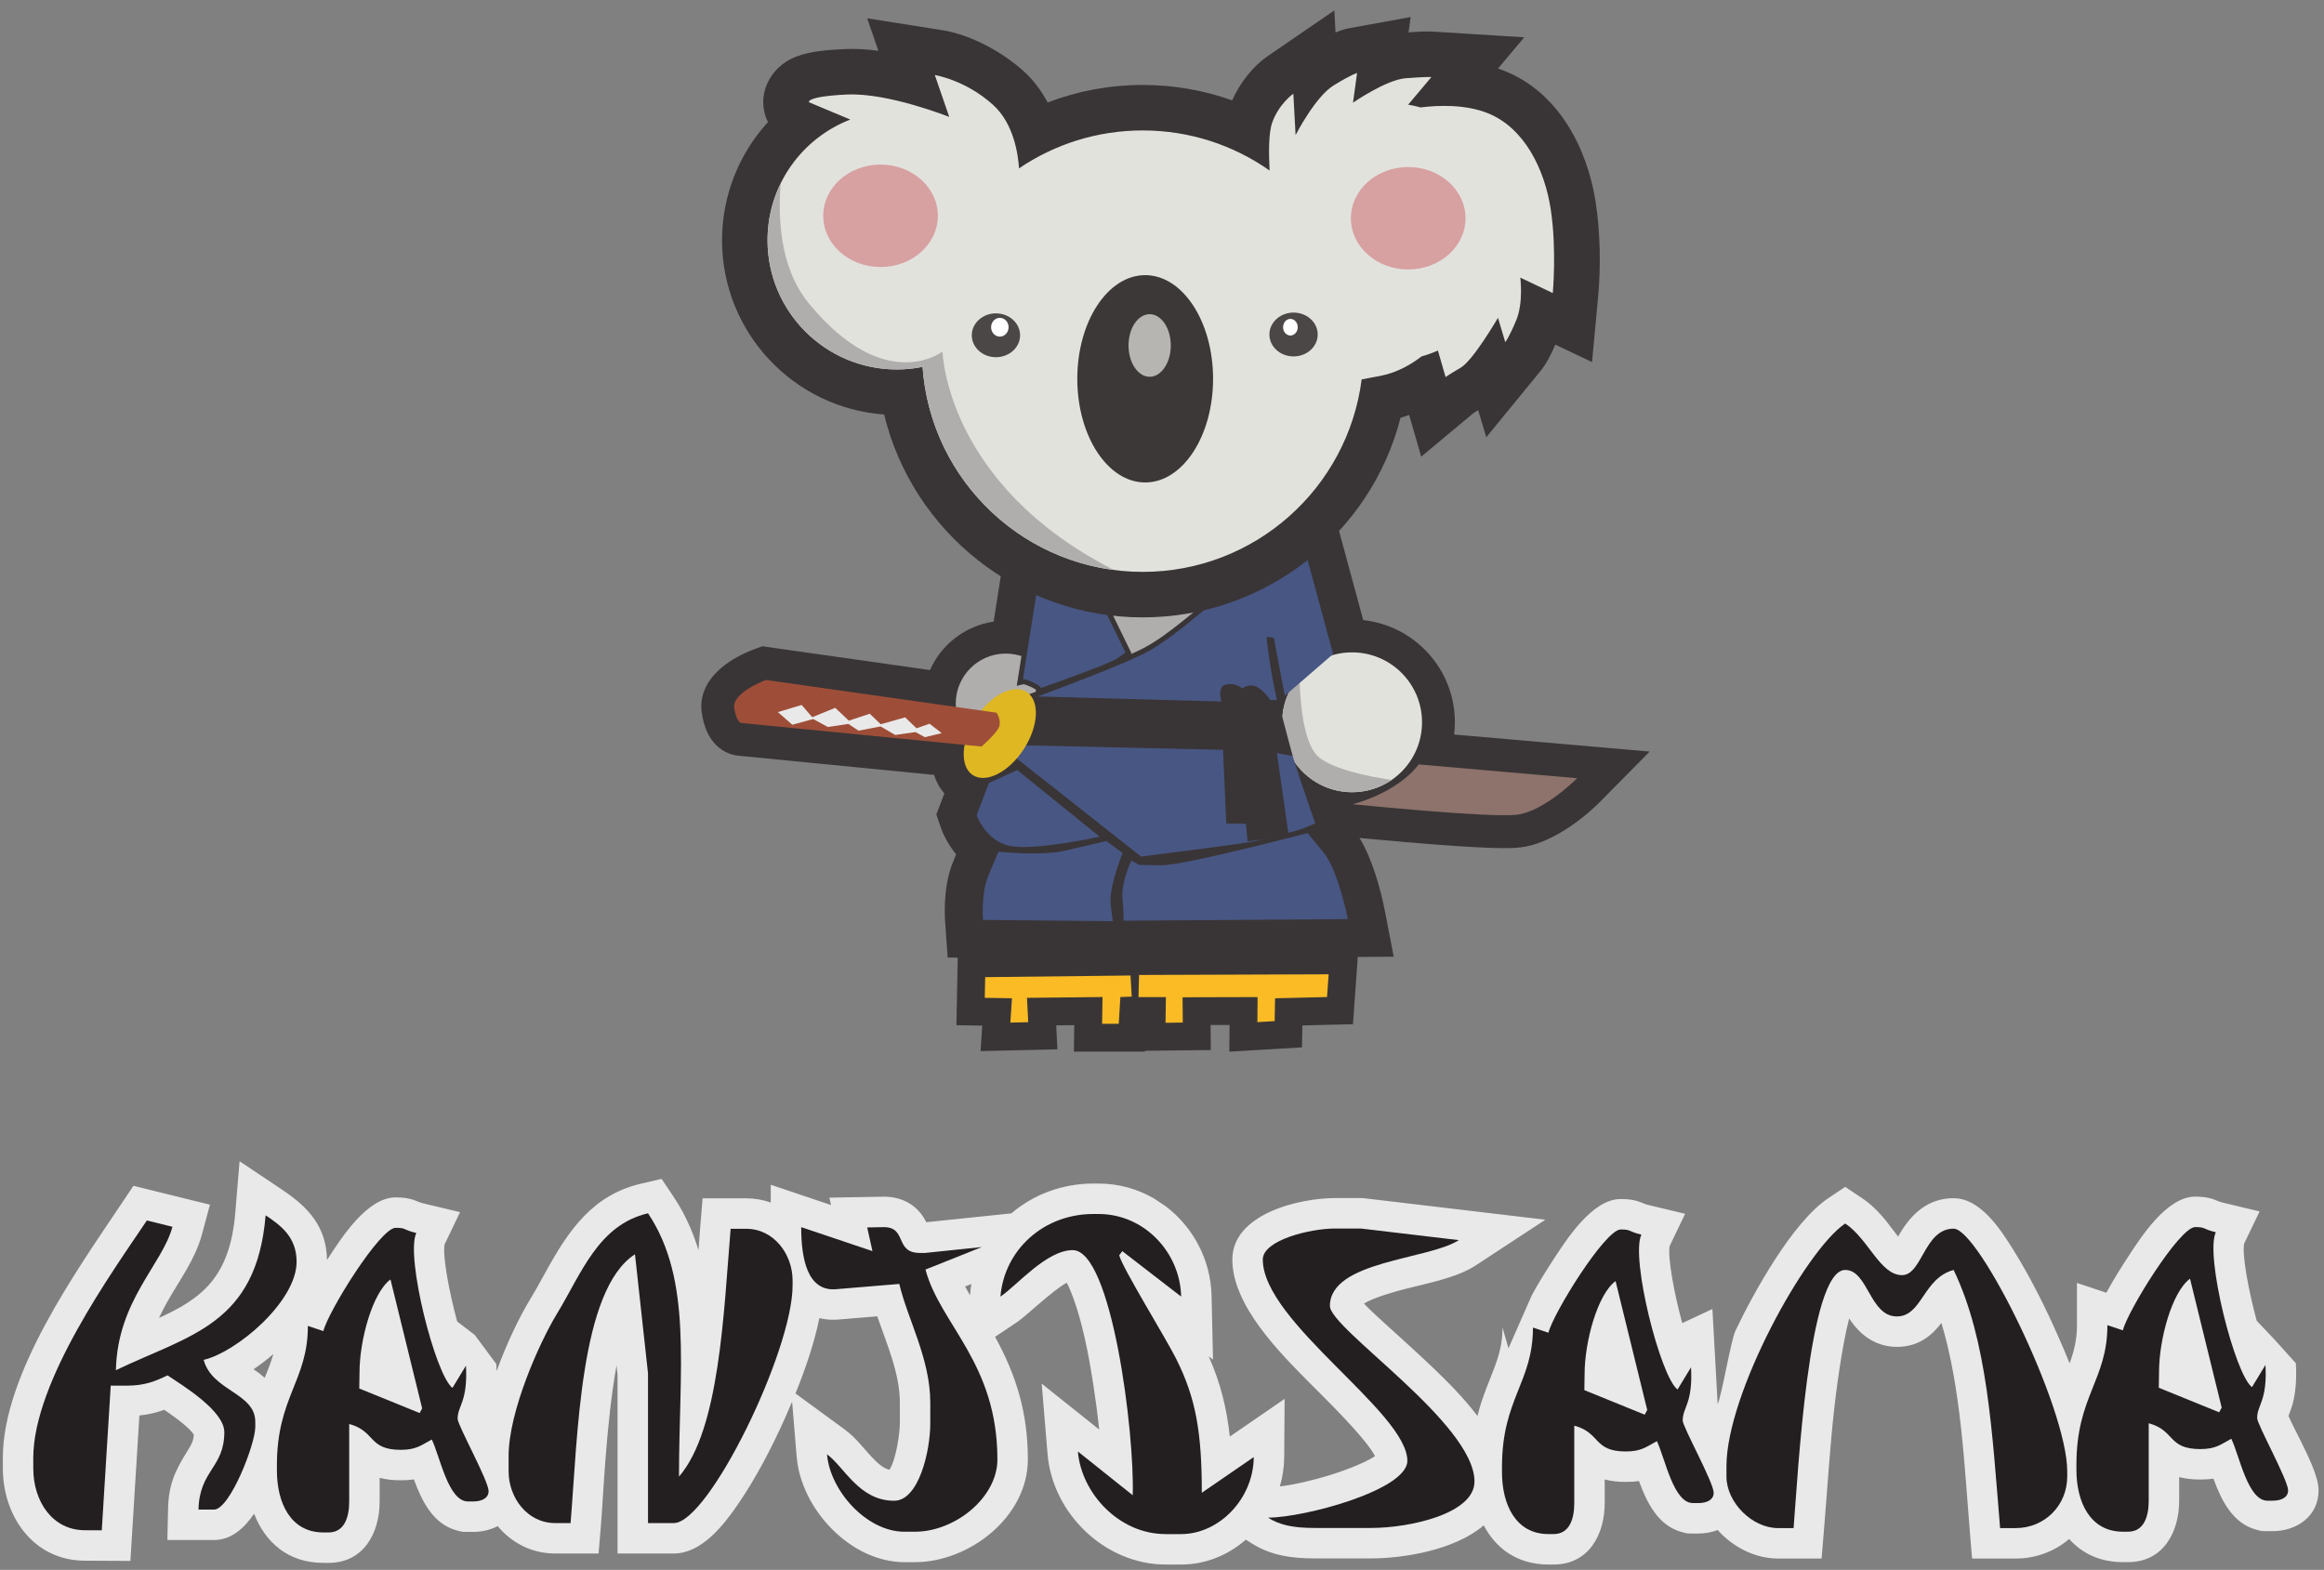 <?xml version="1.0" encoding="UTF-8" standalone="no"?>
<svg
   xmlns:dc="http://purl.org/dc/elements/1.1/"
   xmlns:cc="http://creativecommons.org/ns#"
   xmlns:rdf="http://www.w3.org/1999/02/22-rdf-syntax-ns#"
   xmlns:svg="http://www.w3.org/2000/svg"
   xmlns="http://www.w3.org/2000/svg"
   viewBox="0 0 300 202.667"
   height="202.667"
   width="300"
   xml:space="preserve"
   version="1.1"
   id="svg2"><rect x="0" y="0" width="300" height="202.667" fill="#808080" stroke="none"/><defs
     id="defs6"><clipPath
       id="clipPath18"
       clipPathUnits="userSpaceOnUse"><path
         id="path20"
         d="M 0,0 225,0 225,152 0,152 0,0 Z" /></clipPath></defs><g
     transform="matrix(1.333,0,0,-1.333,0,202.667)"
     id="g10"><g
       id="g12" /><g
       id="g14"><g
         clip-path="url(#clipPath18)"
         id="g16"><path
           id="path22"
           style="fill:#393536;fill-opacity:1;fill-rule:evenodd;stroke:none"
           d="m 131.656,70.887 c 1.246,-2.04 2.056,-5.012 2.473,-7.165 l 0.838,-4.337 -20.769,-0.148 0.086,-0.143 -22.511,0.212 -0.243,3.377 c -0.13,1.802 0.028,4.037 0.701,5.719 0.119,0.297 0.239,0.594 0.361,0.891 -0.075,0.092 -0.148,0.185 -0.218,0.28 -0.521,0.693 -0.986,1.506 -1.268,2.326 l -0.432,1.258 0.777,2.04 c -0.46,0.531 -0.788,1.142 -1.001,1.795 l -18.863,1.851 c -0.974,0.065 -1.861,0.558 -2.484,1.306 -0.671,0.804 -0.98,1.811 -1.141,2.828 -0.072,0.456 -0.067,0.922 0.014,1.376 0.435,2.446 2.931,4.02 5.094,4.818 l 0.754,0.279 16.233,-2.305 c 1.097,2.477 3.409,4.286 6.165,4.692 l 1.76,11.172 1.532,-0.667 25.971,5.942 0.962,-3.067 1.65,1.211 3.917,-14.445 c 4.99,-0.537 8.877,-4.764 8.877,-9.895 0,-0.398 -0.024,-0.793 -0.07,-1.185 l 18.932,-1.65 -4.759,-4.818 c -1.924,-1.948 -4.988,-4.138 -7.751,-4.463 -0.543,-0.064 -1.085,-0.071 -1.632,-0.07 -0.655,0.003 -1.31,0.025 -1.965,0.054 -1.585,0.069 -3.167,0.18 -4.748,0.301 -1.888,0.145 -3.774,0.309 -5.658,0.484 -0.528,0.049 -1.056,0.096 -1.584,0.146" /><path
           id="path24"
           style="fill:#393536;fill-opacity:1;fill-rule:evenodd;stroke:none"
           d="m 92.857,79.461 -21.066,2.068 c -0.244,0.006 -0.468,0.161 -0.619,0.343 -0.327,0.392 -0.473,1.035 -0.55,1.525 -0.25,1.579 2.163,2.799 3.381,3.248 l 0.116,0.043 17.952,-2.549 c 0.126,2.833 2.463,5.091 5.326,5.091 0.385,0 0.76,-0.04 1.121,-0.118 l 1.581,10.037 1.206,-0.525 0.2,1.411 22.156,5.07 1.344,-4.286 1.521,1.116 3.431,-12.652 c 0.321,0.043 0.648,0.065 0.981,0.065 4.009,0 7.26,-3.251 7.26,-7.26 0,-1.301 -0.342,-2.521 -0.941,-3.577 l 16.554,-1.443 -0.732,-0.741 c -1.464,-1.482 -4.073,-3.437 -6.15,-3.681 -0.426,-0.05 -0.88,-0.052 -1.309,-0.051 -0.618,0.002 -1.238,0.023 -1.855,0.051 -1.555,0.068 -3.11,0.177 -4.662,0.296 -1.872,0.143 -3.744,0.306 -5.614,0.48 -0.85,0.079 -1.708,0.152 -2.556,0.246 l -2.707,0.301 2.643,0.661 c 0.002,0 0.003,0.001 0.006,0.001 0.26,0.062 0.532,0.142 0.805,0.234 -0.244,-0.025 -0.492,-0.038 -0.742,-0.038 -1.378,0 -2.667,0.384 -3.765,1.051 0.135,-0.399 0.271,-0.799 0.408,-1.198 0.169,-0.496 0.341,-0.99 0.514,-1.485 0.049,-0.138 0.097,-0.276 0.146,-0.415 0.013,-0.036 0.026,-0.072 0.038,-0.108 0.006,-0.016 0.012,-0.033 0.019,-0.052 0.075,-0.224 0.066,-0.472 -0.024,-0.69 -0.095,-0.228 -0.256,-0.371 -0.445,-0.48 0.373,-0.453 0.739,-0.912 1.111,-1.366 1.261,-1.544 2.164,-4.905 2.545,-6.873 l 0.224,-1.157 -22.241,-0.158 0.038,-0.064 -15.226,0.143 -0.064,0.901 c -0.099,1.366 0.005,3.251 0.515,4.526 0.337,0.843 0.682,1.684 1.058,2.511 l 0.009,0.027 c -0.481,0.339 -0.906,0.762 -1.27,1.248 -0.346,0.461 -0.688,1.042 -0.875,1.587 l -0.116,0.335 1.195,3.138 c -0.161,0.03 -0.32,0.078 -0.475,0.145 -0.109,0.047 -0.214,0.103 -0.314,0.168 -0.099,0.064 -0.194,0.137 -0.281,0.217 -0.727,0.668 -0.892,1.726 -0.807,2.665 10e-4,0.006 10e-4,0.012 0.002,0.018" /><path
           id="path26"
           style="fill:#b0aead;fill-opacity:1;fill-rule:evenodd;stroke:none"
           d="m 97.397,88.741 c 2.674,0 4.843,-2.169 4.843,-4.843 0,-2.673 -2.169,-4.841 -4.843,-4.841 -2.673,0 -4.842,2.168 -4.842,4.841 0,2.674 2.169,4.843 4.842,4.843" /><path
           id="path28"
           style="fill:#b0aead;fill-opacity:1;fill-rule:evenodd;stroke:none"
           d="m 101.942,99.633 -1.101,-7.785 9.358,-4.522 16.553,6.291 -3.423,10.91 -21.387,-4.894" /><path
           id="path30"
           style="fill:#393536;fill-opacity:1;fill-rule:evenodd;stroke:none"
           d="m 100.312,85.244 c -0.13,0.1 -0.383,0.223 -0.484,0.27 -0.146,0.068 -0.523,0.236 -0.711,0.261 l -0.654,-0.155 2.021,12.827 5.54,-2.414 3.56,-7.282 -0.247,-0.247 c -0.051,-0.052 -0.124,-0.102 -0.182,-0.144 -0.238,-0.172 -0.481,-0.34 -0.723,-0.507 -0.362,-0.249 -1.01,-0.495 -1.421,-0.663 -0.755,-0.307 -1.52,-0.597 -2.283,-0.883 -1.25,-0.466 -2.506,-0.921 -3.764,-1.364 l -0.652,-0.229 0,0.53" /><path
           id="path32"
           style="fill:#485683;fill-opacity:1;fill-rule:evenodd;stroke:none"
           d="M 100.869,97.746 99.061,86.265 c 0,0 0.206,0.048 0.973,-0.307 0.768,-0.356 0.768,-0.553 0.768,-0.553 0,0 6.565,2.308 7.352,2.851 0.787,0.544 0.837,0.593 0.837,0.593 l -3.327,6.808 -4.795,2.089" /><path
           id="path34"
           style="fill:#393536;fill-opacity:1;fill-rule:evenodd;stroke:none"
           d="m 124.248,83.855 c 0.092,-0.388 0.189,-0.775 0.292,-1.16 0.327,-1.221 0.697,-2.435 1.079,-3.641 0.479,-1.517 0.983,-3.027 1.499,-4.533 0.17,-0.496 0.342,-0.992 0.515,-1.488 0.049,-0.138 0.097,-0.277 0.146,-0.416 0.013,-0.036 0.026,-0.073 0.039,-0.109 0.003,-0.01 0.007,-0.019 0.016,-0.046 0.037,-0.11 0.034,-0.232 -0.012,-0.344 -0.098,-0.236 -0.447,-0.348 -0.662,-0.44 -0.361,-0.155 -0.725,-0.3 -1.092,-0.438 -1.097,-0.412 -2.242,-0.766 -3.393,-0.992 -0.138,-0.027 -0.276,-0.052 -0.415,-0.076 -1.819,-0.303 -3.675,-0.534 -5.504,-0.776 -2.063,-0.274 -4.128,-0.54 -6.193,-0.799 l -0.203,-0.026 -13.032,10.28 0.529,5.292 0.29,0.105 c 2.312,0.835 4.619,1.702 6.906,2.599 1.076,0.421 2.15,0.851 3.215,1.3 0.818,0.346 1.653,0.704 2.443,1.109 1.311,0.672 2.669,1.718 3.822,2.635 1.643,1.306 3.279,2.722 4.81,4.162 l 0.021,0.02 6.876,5.045 3.413,-12.584 -5.405,-4.679" /><path
           id="path36"
           style="fill:#e2e2dd;fill-opacity:1;fill-rule:evenodd;stroke:none"
           d="m 130.938,88.859 c 3.739,0 6.771,-3.032 6.771,-6.771 0,-3.739 -3.032,-6.771 -6.771,-6.771 -3.739,0 -6.771,3.032 -6.771,6.771 0,3.739 3.032,6.771 6.771,6.771" /><path
           id="path38"
           style="fill:#b0aead;fill-opacity:1;fill-rule:evenodd;stroke:none"
           d="m 134.769,76.505 c -1.09,-0.749 -2.409,-1.188 -3.831,-1.188 -3.739,0 -6.771,3.032 -6.771,6.771 0,1.704 0.63,3.261 1.669,4.451 0.083,-3.117 0.506,-6.831 1.981,-7.916 1.536,-1.129 4.611,-1.774 6.952,-2.118" /><path
           id="path40"
           style="fill:#485683;fill-opacity:1;fill-rule:evenodd;stroke:none"
           d="m 119.678,95.696 c 0,0 -5.598,-5.264 -8.743,-6.876 -3.146,-1.612 -12.621,-5.032 -12.621,-5.032 l -0.472,-4.719 12.66,-9.986 c 0,0 9.083,1.14 11.678,1.572 2.595,0.433 5.19,1.652 5.19,1.652 0,0 -2.241,6.291 -3.303,10.262 -1.061,3.971 -1.415,7.785 -1.415,7.785 l 0.707,-0.07 1.062,-5.631 4.679,4.049 -3.146,11.599 -6.276,-4.605" /><path
           id="path42"
           style="fill:#393536;fill-opacity:1;fill-rule:evenodd;stroke:none"
           d="m 98.583,78.028 9.009,-7.278 -0.995,-0.219 c -1.55,-0.341 -3.173,-0.62 -4.747,-0.814 -1.21,-0.15 -2.908,-0.328 -4.103,-0.092 -1.17,0.23 -2.121,0.914 -2.828,1.857 -0.304,0.406 -0.637,0.966 -0.804,1.452 l -0.057,0.168 1.319,3.467 3.206,1.459" /><path
           id="path44"
           style="fill:#485683;fill-opacity:1;fill-rule:evenodd;stroke:none"
           d="m 98.51,77.457 7.982,-6.448 c 0,0 -6.252,-1.376 -8.65,-0.904 -2.399,0.472 -3.264,2.988 -3.264,2.988 l 1.185,3.114 2.747,1.25" /><path
           id="path46"
           style="fill:#393536;fill-opacity:1;fill-rule:evenodd;stroke:none"
           d="m 108.226,63.019 0.412,-0.689 -13.902,0.131 -0.032,0.45 c -0.092,1.276 0.004,3.116 0.482,4.309 0.336,0.841 0.684,1.689 1.059,2.514 l 0.117,0.35 0.392,-0.043 c 1.29,-0.139 2.686,-0.195 3.979,-0.157 0.759,0.023 1.579,0.08 2.318,0.254 1.326,0.313 2.652,0.624 3.979,0.929 l 0.22,0.051 2.062,-1.526 -0.145,-0.353 c -0.457,-1.116 -1.241,-3.44 -1.126,-4.627 0.041,-0.432 0.084,-0.867 0.141,-1.298 0.012,-0.09 0.024,-0.201 0.044,-0.295" /><path
           id="path48"
           style="fill:#485683;fill-opacity:1;fill-rule:evenodd;stroke:none"
           d="m 96.701,69.554 c 0,0 4.12,-0.445 6.463,0.108 2.342,0.553 3.976,0.928 3.976,0.928 l 1.574,-1.165 c 0,0 -1.318,-3.22 -1.161,-4.859 0.158,-1.64 0.217,-1.739 0.217,-1.739 l -12.578,0.119 c 0,0 -0.181,2.519 0.448,4.092 0.629,1.573 1.061,2.516 1.061,2.516" /><path
           id="path50"
           style="fill:#393536;fill-opacity:1;fill-rule:evenodd;stroke:none"
           d="m 110.438,68.766 c 0.675,-0.012 1.35,-0.024 2.026,-0.037 0.316,-0.006 0.687,0.05 1,0.096 0.546,0.08 1.09,0.182 1.631,0.289 1.417,0.28 2.83,0.602 4.237,0.934 2.395,0.564 4.79,1.161 7.17,1.786 l 0.297,0.078 0.2,-0.234 c 0.53,-0.62 1.045,-1.272 1.562,-1.904 1.188,-1.454 2.084,-4.797 2.444,-6.656 l 0.111,-0.578 -22.301,-0.159 c -0.581,-0.005 -0.494,0.703 -0.507,1.03 -0.022,0.555 -0.059,1.109 -0.102,1.662 -0.092,1.161 0.417,2.781 0.91,3.825 l 0.222,0.47 1.1,-0.602" /><path
           id="path52"
           style="fill:#485683;fill-opacity:1;fill-rule:evenodd;stroke:none"
           d="m 109.559,68.69 c 0,0 -0.983,-2.085 -0.865,-3.579 0.118,-1.494 0.118,-2.241 0.118,-2.241 l 21.712,0.155 c 0,0 -0.905,4.681 -2.342,6.439 -1.438,1.758 -1.555,1.897 -1.555,1.897 0,0 -12.027,-3.161 -14.173,-3.121 -2.145,0.039 -2.145,0.039 -2.145,0.039 l -0.75,0.411" /><path
           id="path54"
           style="fill:#8d736b;fill-opacity:1;fill-rule:evenodd;stroke:none"
           d="m 137.396,78.008 15.334,-1.337 c 0,0 -3.184,-3.224 -5.858,-3.539 -2.674,-0.314 -15.885,1.023 -15.885,1.023 0,0 4.168,0.983 6.409,3.853" /><path
           id="path56"
           style="fill:#393536;fill-opacity:1;fill-rule:evenodd;stroke:none"
           d="m 98.156,84.653 20.125,-0.552 c 0,0 -0.473,1.521 0.511,1.659 0.985,0.139 1.497,-0.395 1.497,-0.395 0,0 0.787,0.593 1.554,0.08 0.768,-0.514 1.162,-1.206 1.162,-1.206 l 0.738,0.02 1.435,-5.434 -1.524,0.279 1.142,-7.98 -3.976,-0.573 -0.158,1.699 -1.909,0.039 -0.315,7.131 -20.871,0.475 0.589,4.758" /><path
           id="path58"
           style="fill:#dfb722;fill-opacity:1;fill-rule:evenodd;stroke:none"
           d="m 99.43,85.021 c -1.285,0.833 -3.495,-0.294 -4.936,-2.517 -1.441,-2.222 -1.569,-4.7 -0.284,-5.532 1.284,-0.833 3.494,0.293 4.935,2.516 1.441,2.222 1.569,4.7 0.285,5.533" /><path
           id="path60"
           style="fill:#9e4e38;fill-opacity:1;fill-rule:evenodd;stroke:none"
           d="m 95.05,79.738 c 0,0 1.658,1.42 1.756,2.072 0.098,0.652 -0.295,1.205 -0.295,1.205 l -22.339,3.171 c 0,0 -3.303,-1.219 -3.067,-2.713 0.236,-1.494 0.708,-1.455 0.708,-1.455 l 23.237,-2.28" /><path
           id="path62"
           style="fill:#e9e9e9;fill-opacity:1;fill-rule:evenodd;stroke:none"
           d="m 75.331,83.074 2.303,0.691 1.024,-1.185 2.224,0.909 1.319,-1.245 2.027,0.672 1.064,-1.02 2.362,0.671 1.105,-1.06 1.256,0.441 1.181,-0.909 -1.634,-0.394 -0.905,0.493 -1.968,-0.276 -1.409,0.822 -2.134,-0.408 -0.985,0.652 -1.987,-0.296 -1.424,0.768 -2.021,-0.551 -1.398,1.225" /><path
           id="path64"
           style="fill:#393536;fill-opacity:1;fill-rule:evenodd;stroke:none"
           d="m 101.451,142.114 c 2.933,1.122 6.051,1.697 9.213,1.697 2.962,0 5.887,-0.505 8.657,-1.492 0.736,1.654 1.98,3.28 3.434,4.276 l 6.464,4.433 0.117,-2.137 c 0.435,0.187 0.872,0.334 1.296,0.411 l 5.977,1.086 -0.203,-1.485 c 0.826,0.067 1.66,0.12 2.484,0.068 l 8.721,-0.545 -2.541,-3.022 c 0.217,-0.074 0.433,-0.153 0.646,-0.239 5.197,-2.078 8.014,-7.463 8.815,-12.749 0.445,-2.939 0.504,-6.21 0.227,-9.169 l -0.586,-6.274 -3.555,1.689 c -0.389,-0.896 -0.845,-1.831 -1.436,-2.553 l -5.248,-6.416 -0.788,2.626 c -0.152,-0.087 -0.302,-0.179 -0.439,-0.274 l -5.076,-4.231 -1.167,4.04 c -0.275,-0.101 -0.552,-0.192 -0.834,-0.274 -2.901,-11.294 -13.156,-19.333 -24.965,-19.333 -11.954,0 -22.266,8.225 -25.047,19.649 -8.771,0.631 -15.694,7.95 -15.694,16.881 0,4.275 1.616,8.346 4.449,11.438 -1.231,2.478 0.115,5.314 2.682,6.322 1.427,0.561 3.199,0.672 4.727,0.747 1.057,0.052 2.167,-0.017 3.281,-0.166 l -1.083,3.147 7.237,-1.143 c 2.783,-0.439 5.87,-2.115 7.943,-4.005 0.947,-0.864 1.704,-1.886 2.292,-3.003" /><path
           id="path66"
           style="fill:#393536;fill-opacity:1;fill-rule:evenodd;stroke:none"
           d="m 99.972,138.497 c 3.289,1.722 6.944,2.622 10.692,2.622 3.694,0 7.297,-0.875 10.545,-2.546 0.05,0.803 0.162,1.573 0.382,2.18 0.478,1.323 1.506,2.812 2.687,3.622 l 2.514,1.724 0.11,-2.016 c 0.451,0.477 0.918,0.884 1.386,1.168 0.658,0.401 2.041,1.259 2.825,1.402 l 2.325,0.422 -0.241,-1.759 c 0.961,0.443 1.935,0.779 2.759,0.848 0.848,0.07 1.912,0.173 2.766,0.12 l 3.392,-0.212 -2.167,-2.576 c 1.637,-0.007 3.292,-0.24 4.769,-0.831 4.268,-1.707 6.5,-6.346 7.152,-10.652 0.403,-2.656 0.461,-5.827 0.209,-8.516 l -0.228,-2.439 -2.92,1.387 c -0.092,-0.747 -0.259,-1.47 -0.516,-2.084 -0.302,-0.723 -0.81,-1.929 -1.316,-2.547 l -2.041,-2.495 -0.569,1.897 c -0.731,-0.994 -1.513,-1.888 -2.181,-2.276 -0.393,-0.228 -0.879,-0.494 -1.249,-0.764 l -1.984,-1.654 -0.932,3.225 c -1.228,-0.848 -2.607,-1.488 -4.074,-1.781 -0.232,-0.046 -0.465,-0.092 -0.698,-0.137 -1.995,-10.872 -11.525,-18.889 -22.705,-18.889 -11.495,0 -21.157,8.45 -22.832,19.638 -0.328,-0.022 -0.656,-0.034 -0.985,-0.034 -7.858,0 -14.232,6.374 -14.232,14.233 0,4.604 2.218,8.831 5.803,11.469 l -1.231,0.516 -0.288,0.447 c -0.735,1.144 -0.003,2.373 1.139,2.822 1.061,0.416 2.749,0.508 3.875,0.563 2.12,0.104 4.814,-0.418 7.252,-1.127 l -1.183,3.44 2.814,-0.444 c 2.265,-0.358 4.887,-1.821 6.549,-3.336 1.333,-1.216 2.168,-2.877 2.627,-4.63" /><path
           id="path68"
           style="fill:#e2e2dd;fill-opacity:1;fill-rule:evenodd;stroke:none"
           d="m 110.664,139.405 c 4.572,0 8.808,-1.437 12.284,-3.883 -0.09,1.657 -0.103,3.662 0.254,4.648 0.669,1.848 2.045,2.792 2.045,2.792 l 0.218,-4.009 c 0,0 1.905,3.734 3.714,4.834 1.808,1.101 2.241,1.18 2.241,1.18 l -0.394,-2.874 c 0,0 3.185,2.206 5.072,2.363 1.888,0.157 2.517,0.118 2.517,0.118 l -2.247,-2.672 c 0.409,-0.07 0.811,-0.16 1.206,-0.268 1.673,0.21 4.304,0.321 6.506,-0.56 3.539,-1.415 5.505,-5.425 6.095,-9.318 0.589,-3.892 0.196,-8.1 0.196,-8.1 l -3.145,1.495 c 0,0 0.314,-2.438 -0.394,-4.129 -0.707,-1.691 -1.061,-2.123 -1.061,-2.123 l -0.708,2.359 c 0,0 -2.398,-4.128 -3.617,-4.836 -1.219,-0.708 -1.455,-0.904 -1.455,-0.904 l -0.742,2.569 c -0.513,-0.224 -1.042,-0.415 -1.588,-0.569 -0.935,-0.722 -2.296,-1.546 -3.929,-1.871 -0.696,-0.139 -1.32,-0.256 -1.869,-0.353 -1.343,-10.512 -10.322,-18.641 -21.199,-18.641 -11.292,0 -20.54,8.761 -21.322,19.854 -0.806,-0.163 -1.64,-0.249 -2.495,-0.249 -6.912,0 -12.519,5.606 -12.519,12.519 0,5.324 3.327,9.873 8.015,11.682 l -4.003,1.677 c 0,0 -0.354,0.551 3.656,0.747 4.011,0.197 9.929,-2.17 9.929,-2.17 l -1.396,4.057 c 0,0 2.988,-0.471 5.661,-2.909 1.965,-1.791 2.401,-4.707 2.494,-6.128 3.418,2.317 7.541,3.672 11.98,3.672" /><path
           id="path70"
           style="fill:#b0aead;fill-opacity:1;fill-rule:evenodd;stroke:none"
           d="m 107.886,96.834 c -9.997,1.298 -17.827,9.505 -18.544,19.673 -0.806,-0.163 -1.64,-0.249 -2.495,-0.249 -6.912,0 -12.519,5.606 -12.519,12.519 0,1.973 0.458,3.84 1.272,5.501 -0.333,-4.332 0.242,-8.608 2.744,-11.643 7.401,-8.975 12.932,-4.64 12.932,-4.64 0,0 0.268,-12.854 16.61,-21.161" /><path
           id="path72"
           style="fill:#d7a0a1;fill-opacity:1;fill-rule:evenodd;stroke:none"
           d="m 85.272,136.099 c 3.066,0 5.551,-2.221 5.551,-4.96 0,-2.739 -2.485,-4.961 -5.551,-4.961 -3.065,0 -5.55,2.222 -5.55,4.961 0,2.739 2.485,4.96 5.55,4.96" /><path
           id="path74"
           style="fill:#d7a0a1;fill-opacity:1;fill-rule:evenodd;stroke:none"
           d="m 136.37,135.862 c 3.065,0 5.551,-2.221 5.551,-4.96 0,-2.739 -2.486,-4.96 -5.551,-4.96 -3.065,0 -5.55,2.221 -5.55,4.96 0,2.739 2.485,4.96 5.55,4.96" /><path
           id="path76"
           style="fill:#4b4747;fill-opacity:1;fill-rule:evenodd;stroke:none"
           d="m 96.446,121.691 c 1.292,0 2.34,-0.951 2.34,-2.124 0,-1.172 -1.048,-2.123 -2.34,-2.123 -1.292,0 -2.339,0.951 -2.339,2.123 0,1.173 1.047,2.124 2.339,2.124" /><path
           id="path78"
           style="fill:#4b4747;fill-opacity:1;fill-rule:evenodd;stroke:none"
           d="m 125.269,121.767 c 1.292,0 2.339,-0.951 2.339,-2.124 0,-1.172 -1.047,-2.123 -2.339,-2.123 -1.292,0 -2.34,0.951 -2.34,2.123 0,1.173 1.048,2.124 2.34,2.124" /><path
           id="path80"
           style="fill:#3b3837;fill-opacity:1;fill-rule:evenodd;stroke:none"
           d="m 110.9,125.391 c 3.63,0 6.574,-4.495 6.574,-10.038 0,-5.544 -2.944,-10.039 -6.574,-10.039 -3.63,0 -6.574,4.495 -6.574,10.039 0,5.543 2.944,10.038 6.574,10.038" /><path
           id="path82"
           style="fill:#b6b5b2;fill-opacity:1;fill-rule:evenodd;stroke:none"
           d="m 111.333,121.612 c 1.131,0 2.047,-1.358 2.047,-3.031 0,-1.674 -0.916,-3.032 -2.047,-3.032 -1.13,0 -2.047,1.358 -2.047,3.032 0,1.673 0.917,3.031 2.047,3.031" /><path
           id="path84"
           style="fill:#ffffff;fill-opacity:1;fill-rule:evenodd;stroke:none"
           d="m 96.826,121.256 c 0.467,0 0.846,-0.406 0.846,-0.908 0,-0.502 -0.379,-0.909 -0.846,-0.909 -0.468,0 -0.847,0.407 -0.847,0.909 0,0.502 0.379,0.908 0.847,0.908" /><path
           id="path86"
           style="fill:#ffffff;fill-opacity:1;fill-rule:evenodd;stroke:none"
           d="m 124.963,121.155 c 0.392,0 0.709,-0.36 0.709,-0.805 0,-0.444 -0.317,-0.805 -0.709,-0.805 -0.391,0 -0.708,0.361 -0.708,0.805 0,0.445 0.317,0.805 0.708,0.805" /><path
           id="path88"
           style="fill:#393536;fill-opacity:1;fill-rule:evenodd;stroke:none"
           d="m 110.879,50.271 -0.005,-0.078 -6.88,0 0.039,2.565 -1.75,-0.019 0.116,-2.325 -7.44,-0.17 0.165,2.468 -2.504,0.038 0.143,7.32 14.926,0.167 0.002,0.062 23.869,0.086 -0.539,-7.537 -4.898,-0.119 -0.038,-2.125 -7.036,-0.415 0.021,2.587 -1.835,-0.005 0.02,-2.425 -6.376,-0.075" /><path
           id="path90"
           style="fill:#fabb25;fill-opacity:1;fill-rule:evenodd;stroke:none"
           d="m 95.404,57.407 14.076,0.157 0.118,-2.045 -1.101,-0.039 -0.157,-2.595 -1.612,0 0.039,2.595 -7.313,-0.078 0.118,-2.359 -1.73,-0.04 0.157,2.359 -2.634,0.04 0.039,2.005" /><path
           id="path92"
           style="fill:#fabb25;fill-opacity:1;fill-rule:evenodd;stroke:none"
           d="m 110.309,57.616 -0.059,-2.14 2.657,0 -0.039,-2.489 1.673,0.02 -0.02,2.449 7.263,0.02 -0.019,-2.429 1.673,0.098 0.039,2.213 5.033,0.122 0.157,2.202 -18.358,-0.066" /><path
           id="path94"
           style="fill:#e9e9e9;fill-opacity:1;fill-rule:evenodd;stroke:none"
           d="m 200.42,20.006 c 0.452,1.235 0.713,2.32 0.713,3.695 l 0,4.09 2.845,-0.949 c 0.661,1.221 1.427,2.432 1.967,3.263 1.35,2.079 3.855,6.044 6.636,6.044 0.655,0 1.241,-0.056 1.86,-0.29 0.336,-0.127 0.467,-0.205 0.827,-0.291 l 3.551,-0.85 -1.506,-3.139 c -0.186,-1.187 0.448,-4.573 1.226,-7.45 l 1.705,-1.798 2.087,-2.318 c 0.073,-1.31 0.027,-2.638 -0.304,-3.913 -0.107,-0.412 -0.276,-0.803 -0.407,-1.187 0.336,-0.798 0.841,-1.719 1.187,-2.433 0.609,-1.261 1.722,-3.398 1.722,-4.779 0,-2.505 -2.114,-3.948 -4.448,-3.948 l -0.5,0 c -0.593,0 -0.529,-0.006 -1.084,0.142 -2.304,0.619 -3.399,2.884 -4.146,4.936 -0.001,0.001 -0.001,0.002 -0.002,0.003 -0.367,-0.054 -0.78,-0.082 -1.268,-0.082 -0.736,0 -1.416,0.07 -2.051,0.234 l 0,-2.285 c 0,-3.046 -1.541,-5.949 -4.949,-5.949 l -0.5,0 c -2.258,0 -3.984,0.872 -5.202,2.243 C 198.993,1.81 197.185,1.1 195.19,1.1 l -4.213,0 -0.225,2.703 c -0.509,6.117 -0.838,13.807 -2.746,20.112 -0.889,-1.157 -2.144,-2.315 -4.316,-2.315 -0.883,0 -1.732,0.223 -2.498,0.662 -0.913,0.524 -1.563,1.255 -2.119,2.088 -0.723,-2.79 -1.264,-7.134 -1.424,-8.546 -0.454,-4.008 -0.687,-7.989 -1.021,-12.001 l -0.225,-2.703 -4.213,0 c -2.227,0 -4.357,1.099 -5.85,2.76 -0.583,-0.223 -1.227,-0.339 -1.888,-0.339 l -0.5,0 c -0.593,0 -0.529,-0.006 -1.084,0.143 -2.305,0.618 -3.399,2.884 -4.147,4.936 0,0.001 -0.001,0.002 -0.001,0.003 -0.368,-0.054 -0.78,-0.082 -1.268,-0.082 -0.737,0 -1.417,0.069 -2.052,0.234 l 0,-2.286 c 0,-3.046 -1.54,-5.948 -4.948,-5.948 l -0.5,0 c -3.023,0 -5.092,1.562 -6.267,3.793 -2.789,-2.399 -7.783,-3.2 -10.896,-3.2 l -5.5,0 c -2.173,0 -4.21,0.272 -6.079,1.458 l -0.561,0.356 C 118.942,1.443 116.767,0.52 114.383,0.52 l -1.5,0 c -5.855,0 -10.957,4.919 -11.438,10.704 l -0.567,6.815 5.569,-4.446 c -0.16,1.515 -0.365,3.009 -0.577,4.389 -0.354,2.32 -0.804,4.711 -1.471,6.963 -0.17,0.572 -0.639,2.027 -1.096,2.866 -1.369,-0.741 -3.937,-3.228 -4.779,-3.792 L 96.362,22.57 c 2.104,-3.802 3.175,-7.46 3.175,-11.875 0,-5.549 -5.652,-9.947 -10.948,-9.947 l -1,0 c -5.221,0 -10.017,5.144 -10.438,10.203 l -0.444,5.338 C 76.469,15.723 76.234,15.185 76.011,14.686 74.737,11.843 73.221,8.913 71.456,6.343 70.074,4.331 67.945,1.588 65.254,1.588 l -5.448,0 0,17.287 -0.102,0.933 C 58.681,14.074 58.426,7.105 58.192,4.292 l -0.225,-2.704 -4.213,0 c -2.281,0 -4.228,1.049 -5.558,2.653 C 47.494,3.874 46.669,3.68 45.816,3.68 l -0.5,0 c -0.594,0 -0.53,-0.006 -1.085,0.143 C 41.927,4.441 40.833,6.707 40.085,8.759 40.084,8.76 40.084,8.761 40.084,8.762 39.716,8.708 39.304,8.68 38.815,8.68 c -0.736,0 -1.416,0.069 -2.051,0.234 l 0,-2.286 c 0,-3.045 -1.54,-5.948 -4.948,-5.948 l -0.5,0 c -3.445,0 -5.65,2.028 -6.708,4.762 C 23.656,4.039 22.394,2.893 20.723,2.893 l -4.515,0 0.067,3.014 c 0.054,2.411 0.697,3.731 1.928,5.694 0.35,0.557 0.529,0.9 0.565,1.501 -0.402,0.653 -1.753,1.646 -2.86,2.404 -0.786,-0.282 -1.551,-0.464 -2.41,-0.552 L 12.627,0.87 8.219,0.893 c -4.96,0 -7.944,4.289 -7.944,8.948 l 0,1 c 0,8.118 7.096,18.067 11.498,24.641 l 1.15,1.717 7.407,-1.83 -0.782,-2.907 c -0.633,-2.351 -2.15,-4.384 -3.336,-6.48 -0.3,-0.53 -0.573,-1.053 -0.814,-1.577 4.069,1.849 6.862,3.876 7.387,10.181 l 0.415,4.992 4.163,-2.787 c 2.528,-1.693 4.246,-3.573 4.306,-6.774 0.003,0.005 0.007,0.011 0.011,0.016 1.349,2.079 3.854,6.043 6.635,6.043 0.655,0 1.241,-0.055 1.86,-0.289 0.336,-0.127 0.467,-0.206 0.827,-0.292 l 3.551,-0.85 -1.506,-3.138 c -0.186,-1.188 0.448,-4.573 1.226,-7.45 l 1.705,-1.304 2.087,-2.813 c 0.013,-0.228 0.022,-0.456 0.027,-0.685 0.972,2.675 2.205,5.25 3.345,7.117 0.519,0.851 0.991,1.732 1.473,2.604 2.171,3.926 4.502,7.343 9.175,8.431 l 1.985,0.463 1.133,-1.693 c 0.638,-0.952 1.183,-1.96 1.637,-3.011 0.312,-0.723 0.577,-1.458 0.803,-2.203 0.062,0.872 0.118,1.656 0.173,2.318 l 0.225,2.703 4.213,0 c 0.846,0 1.647,-0.144 2.387,-0.408 l 0,1.722 5.837,-1.964 -0.159,0.716 5.27,0.093 c 1.481,0 2.804,-0.561 3.693,-1.773 0.184,-0.251 0.305,-0.475 0.414,-0.699 l 8.243,0.856 c 2.129,1.819 4.923,2.889 7.944,2.889 l 0.5,0 c 1.959,0 3.794,-0.53 5.381,-1.452 l 1.138,-0.76 c 2.63,-2.001 4.35,-5.164 4.428,-8.67 l 0.138,-6.174 -0.42,0.325 c 1.175,-2.63 1.764,-5.126 2.046,-7.775 l 5.31,3.651 -0.042,-5.657 c -0.008,-0.962 -0.153,-1.911 -0.418,-2.82 1.552,0.181 3.382,0.654 4.672,1.04 0.906,0.27 3.428,1.127 4.541,1.896 -0.972,1.872 -5.33,6.071 -6.377,7.132 -2.927,2.965 -7.439,7.473 -7.439,11.909 0,4.391 6.442,5.948 9.948,5.948 l 2.674,0 17.693,-2.097 -6.767,-4.439 c -1.829,-1.201 -4.781,-1.741 -6.914,-2.292 -0.67,-0.174 -2.922,-0.781 -3.885,-1.391 0.6,-0.643 1.456,-1.403 1.872,-1.787 1.591,-1.464 3.21,-2.89 4.771,-4.386 1.331,-1.276 2.981,-2.906 4.346,-4.709 0.059,0.239 0.122,0.477 0.191,0.715 0.377,1.311 0.893,2.516 1.381,3.782 0.538,1.394 0.853,2.555 0.853,4.064 l 0.579,-2.01 2.266,5.152 c 0.66,1.221 1.427,2.432 1.967,3.263 1.35,2.079 3.855,6.043 6.636,6.043 0.654,0 1.241,-0.055 1.859,-0.289 0.337,-0.127 0.468,-0.206 0.827,-0.292 l 3.552,-0.85 -1.506,-3.138 c -0.186,-1.188 0.447,-4.573 1.225,-7.45 l 2.921,1.368 0.51,-9.223 c 0.453,1.112 1.275,6.179 1.732,7.139 1.768,3.713 5.522,10.501 8.978,12.815 l 1.64,1.098 1.641,-1.098 c 0.893,-0.598 1.634,-1.361 2.312,-2.189 0.225,-0.274 0.716,-0.954 1.172,-1.529 0.066,0.12 0.127,0.229 0.179,0.317 1.177,1.964 2.77,3.4 5.196,3.4 2.602,0 4.545,-3.023 5.769,-4.981 1.667,-2.669 3.127,-5.604 4.395,-8.483 0.332,-0.755 0.698,-1.611 1.066,-2.526 z m -106.485,6.588 0.01,0.118 c 0.028,0.331 0.068,0.656 0.122,0.976 l -0.604,-0.241 c 0.15,-0.284 0.309,-0.569 0.472,-0.853 z M 79.346,24.381 c -0.484,-2.413 -1.395,-5.03 -2.31,-7.293 l 4.796,-3.514 c 1.165,-0.855 1.917,-1.995 2.925,-2.984 0.415,-0.407 0.841,-0.762 1.38,-0.893 0.649,1.014 1.004,3.557 1.004,4.498 l 0,2 c 0,2.823 -1.24,5.612 -2.189,8.364 l -3.577,-0.298 c -0.693,-0.075 -1.376,-0.038 -2.029,0.12 z M 25.639,18.605 c 0.125,0.317 0.251,0.636 0.376,0.959 0.179,0.465 0.333,0.903 0.46,1.337 -0.591,-0.506 -1.239,-1.007 -1.92,-1.467 0.356,-0.245 0.727,-0.517 1.084,-0.829" /><path
           id="path96"
           style="fill:#231f20;fill-opacity:1;fill-rule:evenodd;stroke:none"
           d="m 49.254,11.036 0,-1.5 c 0,-2.527 1.803,-5 4.5,-5 l 1.5,0 c 0.694,8.341 0.886,22.576 6.236,26.032 l 1.264,-11.532 0,-14.5 2.5,0 c 3.373,0 11.5,16.661 11.5,23 l 0,0.5 c 0,2.528 -1.804,5 -4.5,5 l -1.5,0 c -0.67,-8.043 -1.057,-19.463 -5,-24 0,10.458 1.335,19.026 -3,25.5 C 57.92,33.41 56.284,28.656 53.953,24.837 52.2,21.963 49.254,15.299 49.254,11.036" /><path
           id="path98"
           style="fill:#231f20;fill-opacity:1;fill-rule:evenodd;stroke:none"
           d="m 167.19,10.047 0,-1 c 0,-2.513 2.486,-4.999 5,-4.999 l 1.5,0 c 0.419,5.041 1.414,25 5,25 2.217,0 2.363,-4.5 5,-4.5 2.454,0 2.535,3.708 5.5,4.5 3.287,-6.85 3.728,-15.718 4.5,-25 l 1.5,0 c 2.809,0 5,2.191 5,4.999 l 0,0.5 c 0,6.171 -8.535,23.5 -11,23.5 -2.857,0 -3.03,-4.5 -5,-4.5 -2.114,0 -3.235,3.484 -5.5,5.001 -3.864,-2.588 -11.5,-16.511 -11.5,-23.501" /><path
           id="path100"
           style="fill:#231f20;fill-opacity:1;fill-rule:evenodd;stroke:none"
           d="m 31.316,23.128 -1.501,0.5 c 0,-5.306 -2.999,-6.888 -2.999,-13.5 l 0,-0.5 c 0,-3.142 1.328,-6 4.5,-6 l 0.5,0 c 1.537,0 2,1.465 2,3 l 0,7.5 c 2.578,-0.688 1.815,-2.5 4.999,-2.5 1.526,0 2.018,0.48 3.001,1 0.803,-1.675 1.593,-6 3.5,-6 l 0.5,0 c 0.818,0 1.499,0.3 1.499,1 0,1.003 -2.999,6.379 -2.999,7 0,1.291 1,1.645 0.806,5.15 l -1.306,-2.15 c -1.647,1.207 -4.576,12.758 -3.5,15 -1.341,0.321 -0.943,0.5 -2.001,0.5 -1.52,0 -6.574,-8.173 -6.999,-10 z m 3.5,-4 -0.025,-1.559 5.847,-2.378 0.244,0.454 -3.067,12.483 c -1.759,-1.289 -2.999,-5.906 -2.999,-9" /><path
           id="path102"
           style="fill:#231f20;fill-opacity:1;fill-rule:evenodd;stroke:none"
           d="m 11.223,19.341 c 0.15,6.746 4.486,10.205 5.478,13.888 l -2.478,0.612 c -3.266,-4.876 -11,-15.553 -11,-23 l 0,-1 c 0,-3.227 1.872,-6 5,-6 l 1.633,-0.008 0.867,14.009 1.5,0 c 1.812,0 2.79,0.419 3.999,0.999 1.495,-1 5.501,-3.433 5.501,-5.5 0,-3.46 -2.415,-3.68 -2.5,-7.5 l 1.5,0 c 1.531,0 3.999,6.32 3.999,8 l 0,0.5 c 0,2.812 -4.191,2.972 -4.999,6 3.19,0.744 9,5.65 9,9.5 0,2.411 -1.554,3.532 -3,4.501 C 24.84,23.735 18.355,22.764 11.223,19.341" /><path
           id="path104"
           style="fill:#231f20;fill-opacity:1;fill-rule:evenodd;stroke:none"
           d="m 96.883,26.468 c 1.591,1.066 4.455,4.5 7,4.5 3.775,0 6,-17.656 5.811,-23.74 l -5.311,4.24 c 0.334,-4.02 3.954,-8 8.5,-8 l 1.5,0 c 3.655,0 7,3.392 7.031,7.459 l -5.031,-3.459 c 0,5.828 -0.561,9.155 -2.497,13.004 -1.055,2.097 -5.161,8.713 -5.503,9.996 l 0.301,0.402 5.699,-4.402 c -0.096,4.284 -3.573,8 -8,8 l -0.5,0 c -4.831,0 -8.624,-3.478 -9,-8" /><path
           id="path106"
           style="fill:#231f20;fill-opacity:1;fill-rule:evenodd;stroke:none"
           d="m 122.289,30.061 c 0,-6.055 14,-14.788 14,-19.499 0,-2.826 -9.968,-5.501 -13.5,-5.501 1.174,-0.744 2.532,-0.999 4.5,-0.999 l 5.5,0 c 3.656,0 10,1.351 10,4.5 0,5.641 -14,14.775 -14,16.999 0,4.389 9.578,4.47 12.483,6.376 l -9.483,1.124 -2.5,0 c -2.456,0 -7,-1.14 -7,-3" /><path
           id="path108"
           style="fill:#231f20;fill-opacity:1;fill-rule:evenodd;stroke:none"
           d="m 81.089,27.195 6,0.5 c 0.789,-3.386 3,-7.226 3,-11.5 l 0,-2 c 0,-2.702 -1.118,-7.499 -3.5,-7.499 -3.398,0 -4.824,3.271 -6.5,4.5 0.293,-3.522 3.824,-7.5 7.5,-7.5 l 1,0 c 3.909,0 8,3.317 8,6.999 0,9.347 -5.553,13.08 -6.966,18.393 l 5.457,2.178 -5.491,-0.57 -0.5,0 c -2.496,0 -1.21,2.499 -3.5,2.499 l -1.609,-0.028 0.51,-2.294 -6.901,2.322 c 0,-2.947 0.549,-6.342 3.5,-6" /><path
           id="path110"
           style="fill:#231f20;fill-opacity:1;fill-rule:evenodd;stroke:none"
           d="m 149.952,22.969 -1.5,0.5 c 0,-5.306 -3,-6.888 -3,-13.5 l 0,-0.5 c 0,-3.142 1.329,-6 4.5,-6 l 0.5,0 c 1.537,0 2,1.465 2,3 l 0,7.5 c 2.579,-0.688 1.815,-2.5 5,-2.5 1.526,0 2.018,0.48 3,1 0.804,-1.675 1.593,-6 3.5,-6 l 0.5,0 c 0.818,0 1.5,0.3 1.5,1 0,1.003 -3,6.379 -3,7 0,1.291 1,1.645 0.806,5.15 l -1.306,-2.15 c -1.647,1.207 -4.576,12.758 -3.5,15 -1.341,0.321 -0.943,0.5 -2,0.5 -1.521,0 -6.574,-8.173 -7,-10 z m 3.5,-4 -0.024,-1.559 5.846,-2.378 0.244,0.454 -3.066,12.483 c -1.76,-1.289 -3,-5.906 -3,-9" /><path
           id="path112"
           style="fill:#231f20;fill-opacity:1;fill-rule:evenodd;stroke:none"
           d="m 205.581,23.201 -1.5,0.5 c 0,-5.307 -3,-6.889 -3,-13.5 l 0,-0.5 c 0,-3.143 1.329,-6.001 4.5,-6.001 l 0.5,0 c 1.537,0 2.001,1.465 2.001,3.001 l 0,7.5 c 2.578,-0.689 1.815,-2.501 4.999,-2.501 1.526,0 2.018,0.481 3,1 0.804,-1.674 1.594,-5.999 3.5,-5.999 l 0.5,0 c 0.819,0 1.5,0.299 1.5,1 0,1.003 -3,6.379 -3,7 0,1.29 1,1.644 0.807,5.149 l -1.306,-2.149 c -1.648,1.206 -4.577,12.757 -3.501,15 -1.34,0.32 -0.942,0.5 -2,0.5 -1.52,0 -6.574,-8.174 -7,-10 z m 3.501,-4 -0.025,-1.56 5.846,-2.378 0.245,0.455 -3.067,12.483 c -1.76,-1.29 -2.999,-5.907 -2.999,-9" /></g></g></g></svg>